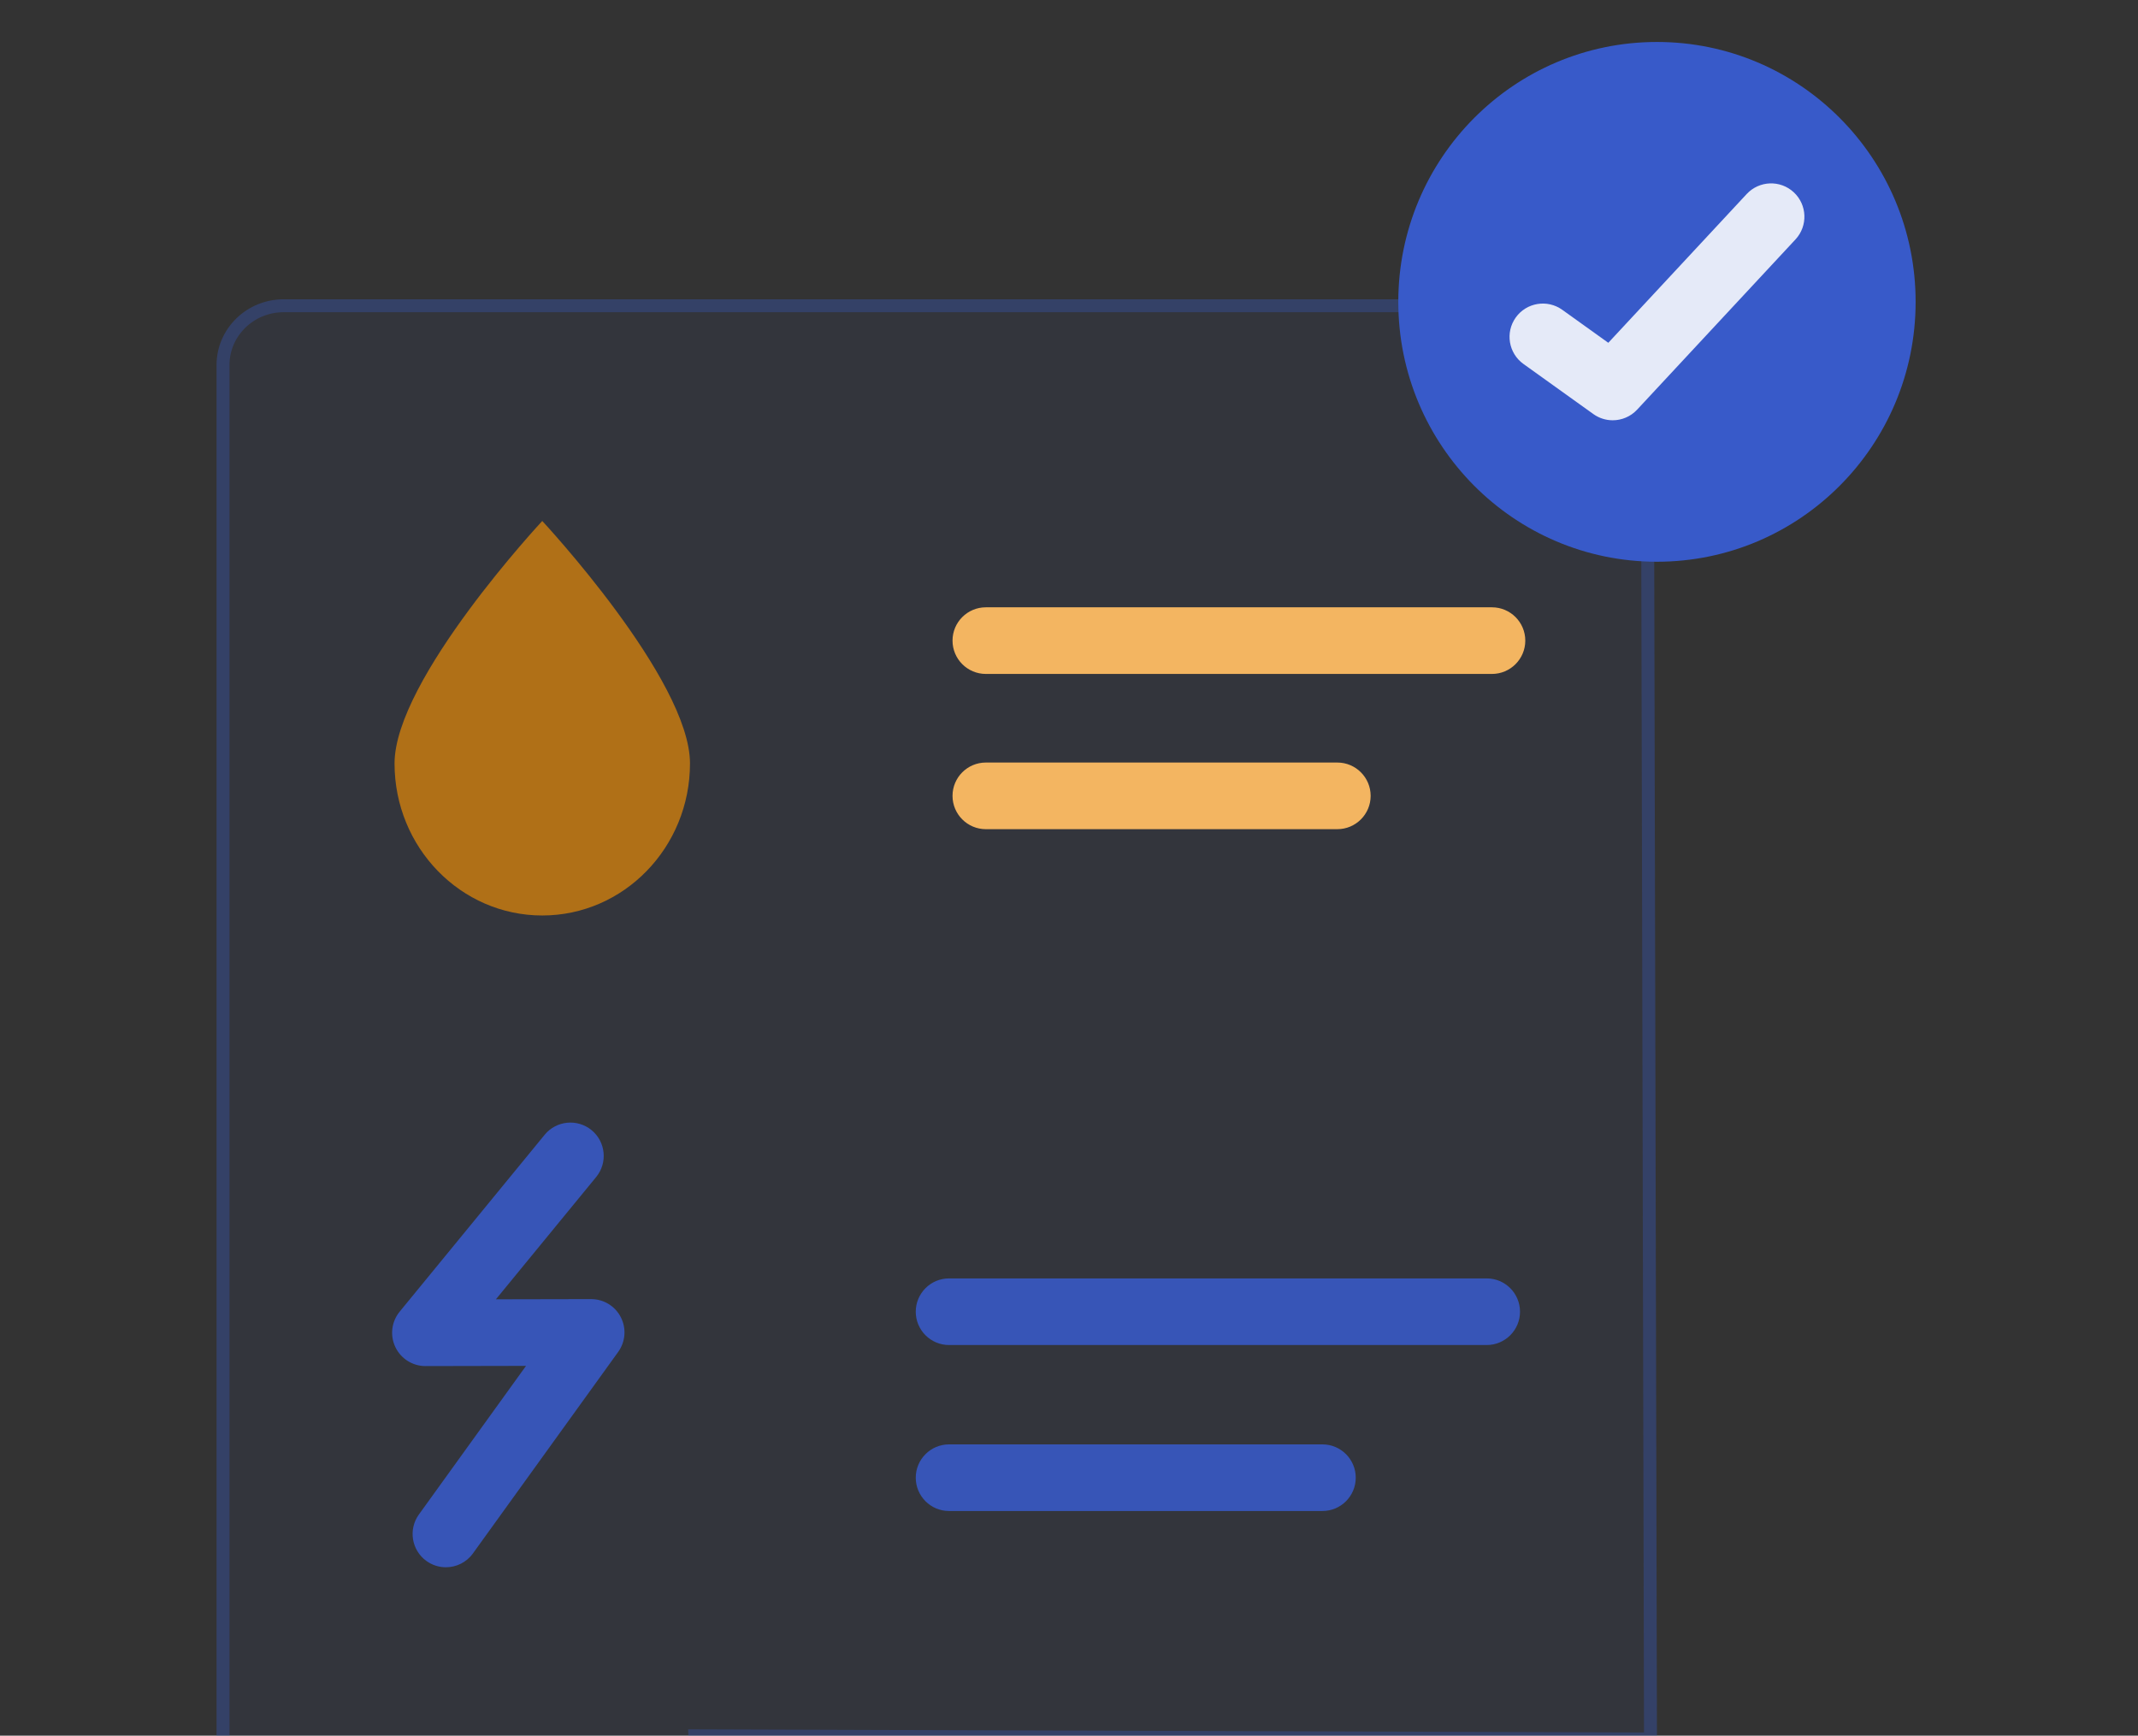 <svg width="186" height="151" viewBox="0 0 186 151" fill="none" xmlns="http://www.w3.org/2000/svg">
<rect x="0" y="0" width="186" height="151" fill="#333333" stroke="none"/>
<path d="M138.031 26.038H24.684C21.457 26.038 18.84 28.598 18.84 31.757V161.077C18.84 173.195 28.432 183.021 40.263 183.021H41.861C51.356 183.021 58.786 180.056 60.691 165.007H60.711C61.175 161.303 61.308 156.88 61.046 151.579L144.151 151.855L143.873 31.744C143.869 28.591 141.254 26.038 138.031 26.038Z" fill="#385AC9" fill-opacity="0.06"/>
<path d="M24.685 26.6H138.031C140.864 26.6 143.159 28.771 143.304 31.481L143.311 31.745L143.587 151.29L61.048 151.017L60.455 151.015L60.484 151.607C60.734 156.65 60.622 160.883 60.211 164.446H60.195L60.133 164.937C59.191 172.383 56.896 176.722 53.772 179.218C50.639 181.721 46.565 182.458 41.861 182.458H40.263C28.755 182.458 19.402 172.898 19.402 161.078V31.757C19.402 28.92 21.756 26.6 24.685 26.6Z" stroke="#385AC9" stroke-opacity="0.31" stroke-width="1.124"/>
<path d="M34.324 66.419C34.324 73.725 40.077 79.647 47.175 79.647C54.273 79.647 60.027 73.724 60.027 66.419C60.027 59.114 47.175 45.325 47.175 45.325C47.175 45.325 34.324 59.112 34.324 66.419Z" fill="#FF9500" fill-opacity="0.61"/>
<path d="M129.796 58.633H85.766C84.166 58.633 82.867 57.334 82.867 55.734C82.867 54.134 84.166 52.836 85.766 52.836H129.797C131.397 52.836 132.696 54.134 132.696 55.734C132.696 57.334 131.397 58.633 129.796 58.633Z" fill="#F3B561"/>
<path d="M116.343 72.138H85.766C84.166 72.138 82.867 70.839 82.867 69.239C82.867 67.639 84.166 66.341 85.766 66.341H116.345C117.944 66.341 119.243 67.639 119.243 69.239C119.243 70.839 117.944 72.138 116.343 72.138Z" fill="#F3B561"/>
<path d="M38.791 136.352C38.205 136.352 37.613 136.174 37.099 135.806C35.8 134.869 35.506 133.058 36.444 131.759L45.762 118.831L37.018 118.849C37.016 118.849 37.013 118.849 37.012 118.849C35.893 118.849 34.873 118.204 34.393 117.192C33.912 116.179 34.06 114.979 34.77 114.113L47.384 98.724C48.399 97.488 50.225 97.307 51.462 98.32C52.699 99.334 52.88 101.16 51.866 102.399L43.143 113.039L51.425 113.022H51.431C52.518 113.022 53.514 113.629 54.009 114.597C54.506 115.565 54.418 116.731 53.782 117.615L41.143 135.149C40.578 135.934 39.691 136.352 38.791 136.352Z" fill="#385AC9" fill-opacity="0.87"/>
<path d="M129.338 117.018H82.566C80.966 117.018 79.668 115.72 79.668 114.12C79.668 112.52 80.966 111.221 82.566 111.221H129.338C130.938 111.221 132.237 112.52 132.237 114.12C132.237 115.72 130.938 117.018 129.338 117.018Z" fill="#385AC9" fill-opacity="0.87"/>
<path d="M115.048 131.458H82.566C80.966 131.458 79.668 130.159 79.668 128.56C79.668 126.96 80.966 125.661 82.566 125.661H115.048C116.648 125.661 117.946 126.96 117.946 128.56C117.946 130.159 116.648 131.458 115.048 131.458Z" fill="#385AC9" fill-opacity="0.87"/>
<path d="M144.151 48.871C156.579 48.871 166.654 38.748 166.654 26.261C166.654 13.774 156.579 3.651 144.151 3.651C131.723 3.651 121.648 13.774 121.648 26.261C121.648 38.748 131.723 48.871 144.151 48.871Z" fill="#385AC9"/>
<path d="M140.301 36.564C139.714 36.564 139.123 36.386 138.614 36.021L132.536 31.665C131.236 30.733 130.936 28.921 131.868 27.62C132.8 26.32 134.611 26.02 135.913 26.953L139.918 29.823L151.958 16.879C153.052 15.706 154.884 15.641 156.055 16.731C157.227 17.821 157.292 19.655 156.204 20.828L142.427 35.638C141.859 36.25 141.082 36.564 140.301 36.564Z" fill="white" fill-opacity="0.87"/>
</svg>
